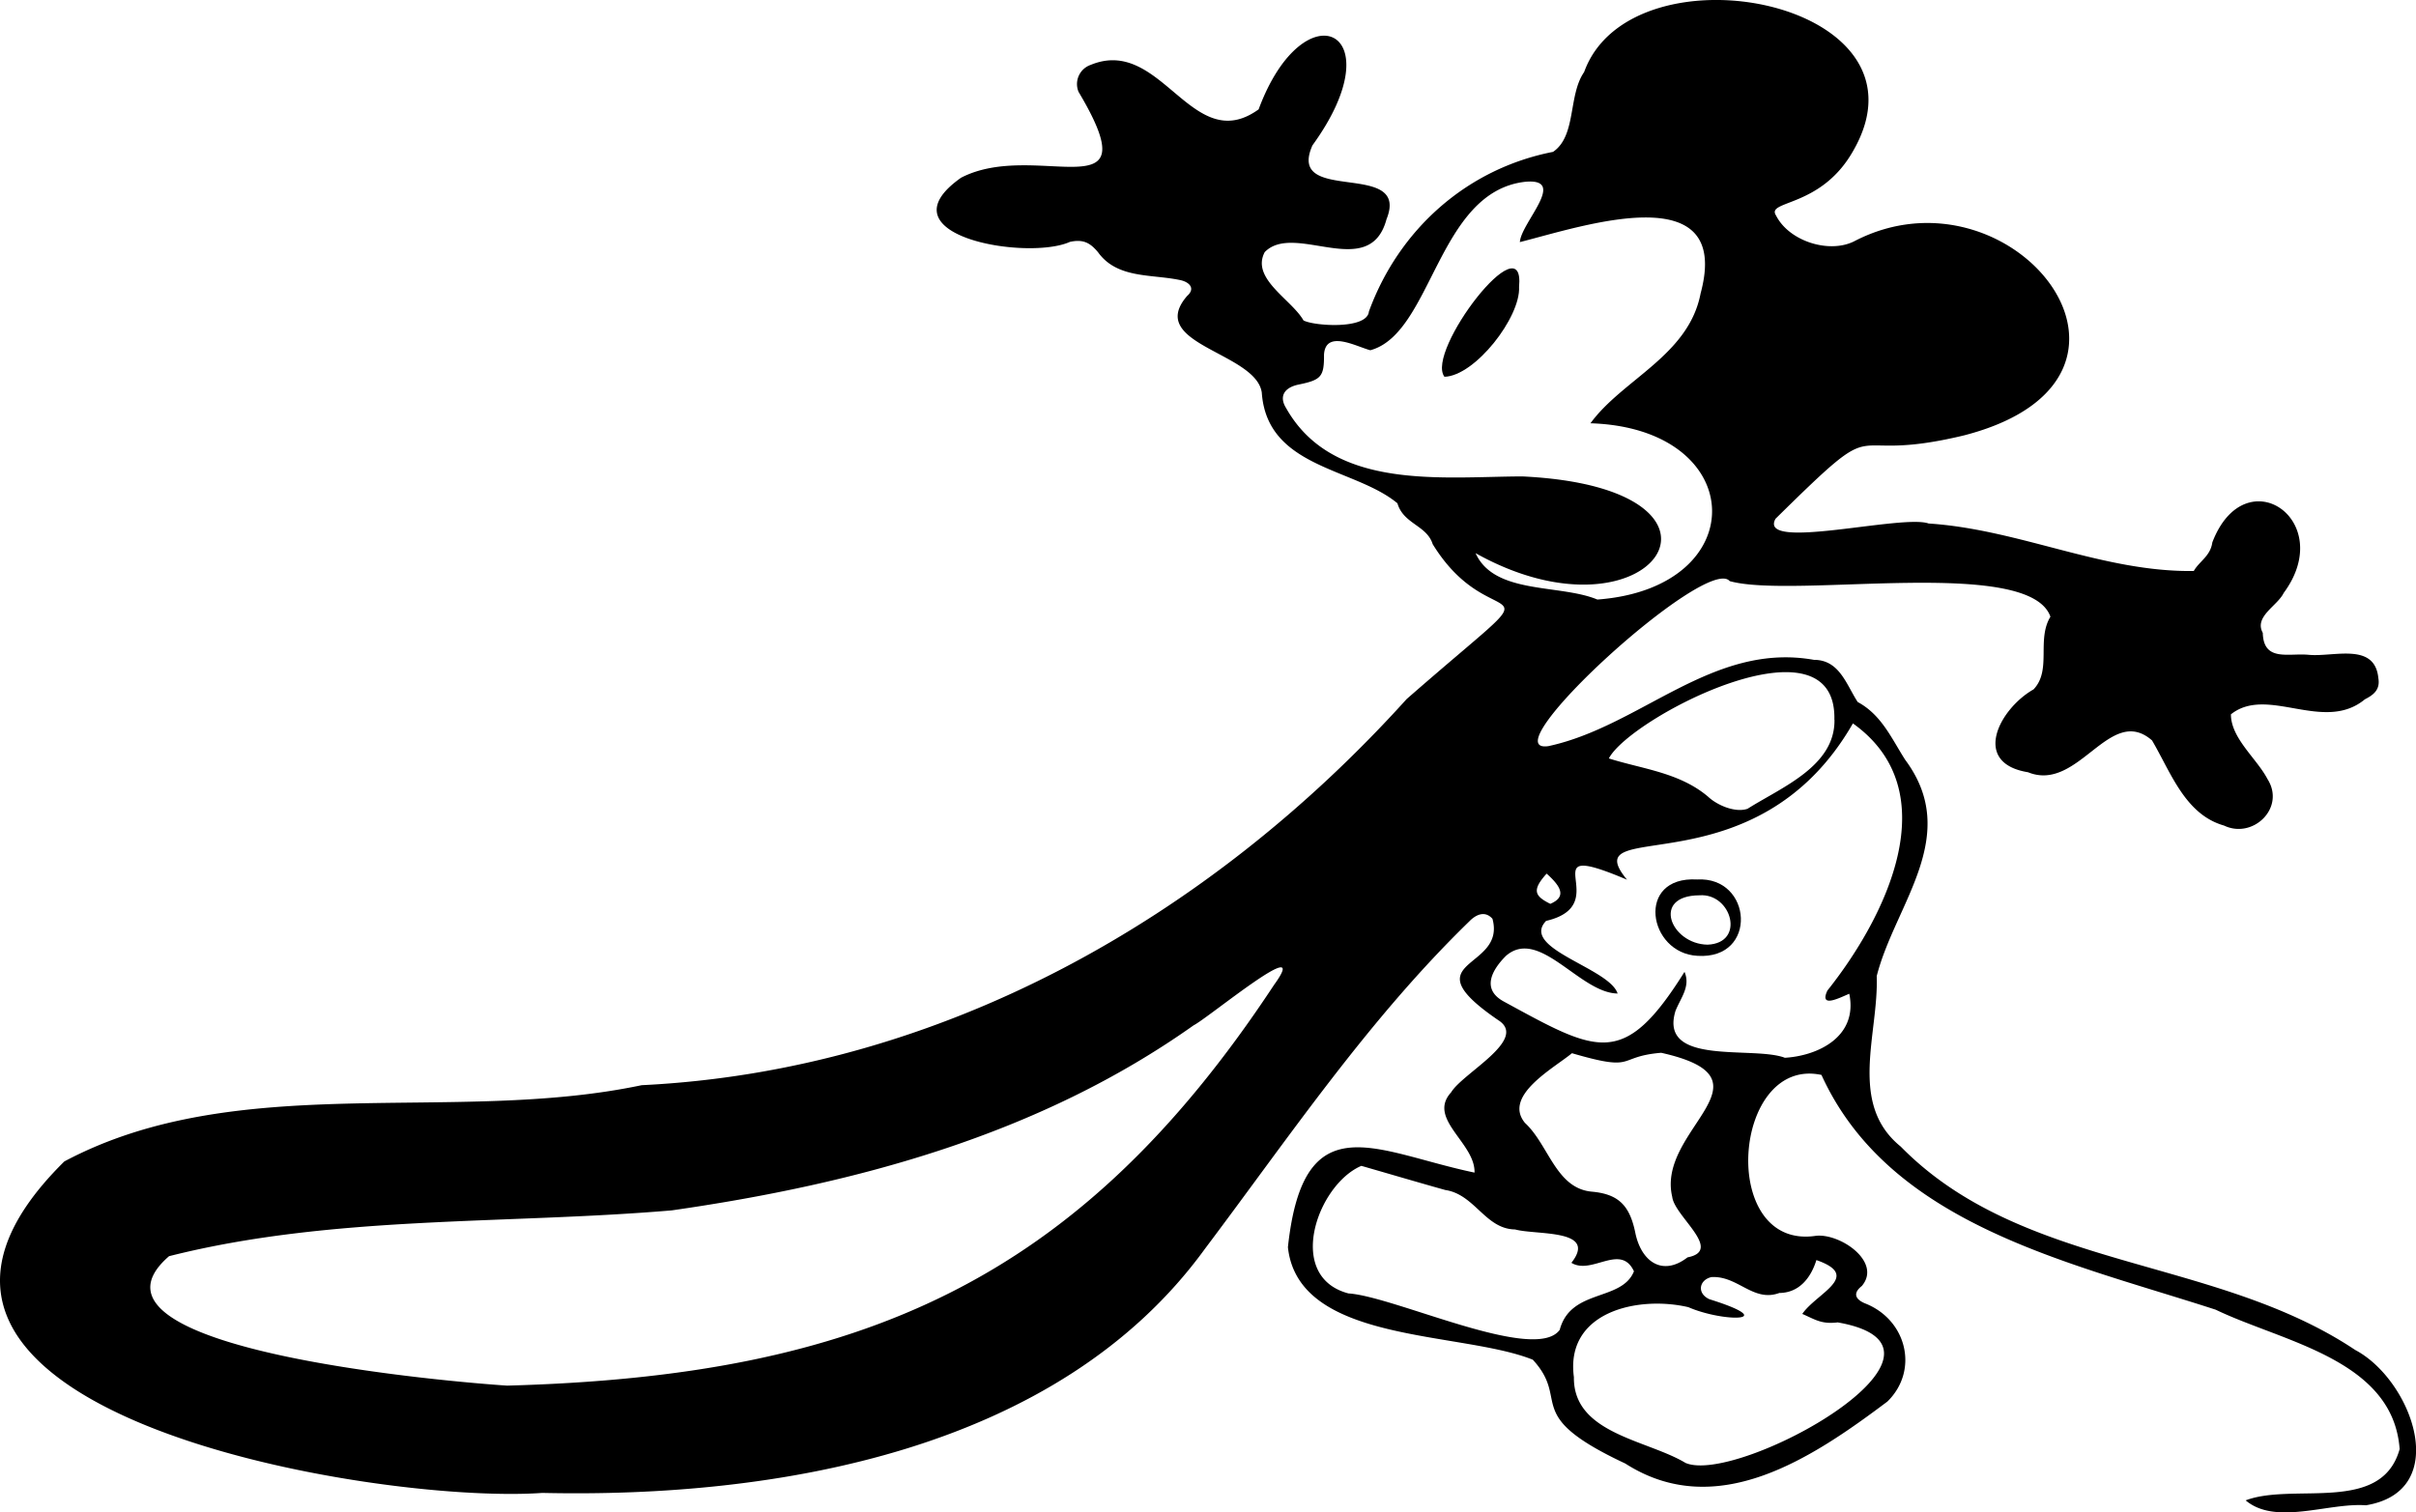 <svg id="_3_Mickey_Image" data-name="3 Mickey Image" xmlns="http://www.w3.org/2000/svg" viewBox="0 0 872.84 546.54"><path d="M246.56,750.34c-60.51,4.32-264.1-29.56-172.68-119.79C136.56,597.19,214.21,617.4,282.44,603c108-5.25,204.94-60.41,276.37-139.53,58.43-51.12,31.75-19.65,9.41-56-2.13-6.83-10.54-7.22-12.74-14.76-15.54-12.89-47.09-12.59-49-40-2.07-14.58-42.07-17.38-27-34.89,3.31-2.9.58-5.24-2.81-5.83-10.27-2.11-22.5-.45-29.35-10-2.88-3.43-5.33-4.78-10.16-3.74-15.4,6.93-69-2.26-39.31-23.19,27.21-14.1,69.18,13.88,42.45-31a7.32,7.32,0,0,1,4.34-9.76c25.68-10.65,36.62,33.43,60.7,16.06,16.42-44.31,49.68-28.7,19.45,13-9.73,21.78,35.55,4.9,26.75,26.71-6.08,22.68-33.26.79-44,11.88-5.07,9.59,9.71,17.1,14,24.67,3.53,2,23,3.43,23.64-3.2,10.83-29.69,35.42-51.62,66.53-57.7,8.52-5.81,5.38-20.44,11.23-28.84,16.95-47.14,128.8-25.91,97.1,28.65-11.7,20.55-31.5,17.58-27.77,23.19,4.69,9.27,19.06,13.83,28.13,9.37,57.18-29.93,119.86,49.41,39.77,70.09-46.42,11.18-26.49-10.86-68.09,30.13-6.56,11.91,45.82-1.73,55.31,1.71,32.86,2.14,63,17.64,95.8,17.16,2-3.53,6-5.32,6.7-10.33,11.84-30.89,45.2-8,25.78,18.27-2.25,4.67-10.79,8.53-7.55,14.42.27,10.55,9.26,7.24,16.54,7.93,9,.89,23.94-4.69,25.21,8.44.7,4.1-1.63,6-4.86,7.64-14.92,12.34-35.16-5.12-48.4,5.43,0,8.67,9.31,15.93,13.2,23.38,6.63,10.39-5.23,21.83-15.7,16.81-14.1-4-19.24-19.3-26-30.76-15.29-13.34-26.51,18.93-44.8,11.5-20.59-3.34-10.39-22.9,2-29.95,6.64-7,1-17.87,6.09-26.26-7.71-21.95-92.51-6.35-115.87-12.86C667.34,411,588.2,483.53,610,480.48c33.48-7.2,59.28-37.72,95.95-31.19,9.25,0,11.69,8.91,15.82,15.24,8.62,4.64,12.25,13.21,17.15,20.87,20.5,27.57-3.67,52.13-10.28,78.18.75,20.9-10.45,46.07,8.66,61.59,44.06,44.86,113.24,39.48,164.2,73.51,20.47,10.81,35.3,51,3.87,56.13-13.58-1-32.58,7.42-43.44-1.78,17.3-6.56,49.06,5.07,55.63-18.52-2.36-32.41-42.24-38.71-66.46-50.38C798,666.88,733.35,653.45,708.68,599.29c-32.35-6.91-37.36,63.47-2,58.14,8.82-.95,23.91,9.48,16.58,18.13-3.34,2.65-2.34,4.79,1.09,6.26,15.17,5.89,19.64,24.25,8.16,35.49-27.2,20.44-61.64,43.59-94.7,22.41C600,722,618.23,717.26,604.4,702.21c-26.1-10.47-84.75-5.73-88.48-40.67,5.64-52.47,31.56-34.44,67.42-26.95.3-10.75-17.2-19.41-8.46-29,4.18-7,28-19.08,17.06-26.07-32.55-22.24,3-17.94-2.12-36.65-2.75-3.11-6.05-1.44-8.32.88-36.58,35.54-65,77.79-95.51,118.32C432.89,735.27,330.87,752.23,246.56,750.34Zm-12.7-38.77C361,708.08,440,674.34,510.89,566.79c14.21-19.61-23.93,12.06-29,14.55-55.74,39.51-121.75,57.32-188.57,66.9-60.26,5.13-122.6,1.65-181.61,16.55C72.15,699,218,710.55,233.86,711.57ZM600.51,383c87.33,4.13,47,63.4-16.79,27.74,6.78,15.07,30.35,11.08,44,16.76,56.52-4.21,54.78-61.9-2.49-63.7,11.61-15.92,35.51-24.48,39.79-46.95,11.56-42.81-43-24.13-65.3-18.52.39-7,17.56-23.34,1.79-21.78-31.59,3.72-33.43,54.81-55.82,60.86-5-1.3-16.16-7.58-16.73,1.58.07,8-1.05,9.16-9.17,10.82-5.1,1.05-7.21,4.2-4.51,8.52C532.11,388.16,571.24,383.13,600.51,383Zm94.87,210.1c12.13-.7,26.55-7.68,23.35-23.14-3.21,1.3-11,5.48-7.91-1.15,21.07-26.46,43.68-71.95,9.22-96.55-35.29,61.47-101.22,32.8-81.6,56.49-36.48-15.5-3.41,8.85-29.25,14.88-9.53,10,22.9,17,25.84,26.24-13.7-.17-28.32-24.12-40.36-13.58-5.14,5.16-8.82,12-.87,16.41,34,18.52,43.37,24.57,65.4-10.65,2.27,5.27-1.41,9.41-3.26,14.12C649.82,596.17,683.78,588.73,695.38,593.06Zm19,95.64c-5.79.67-8-1.08-12.63-3.08,5.18-7.57,21.79-13.64,5.1-19.46-2,6.43-6.21,11.82-13.4,11.89-9.43,3.48-15-6.33-24.54-5.74-4.49,1.05-5.3,5.92-.7,8,26.28,8.23,5,8.39-7.61,2.87-18.26-4.26-44.56,1.65-41.36,25.28-.27,20.45,26.39,22.62,40.32,31C678.41,747.68,768,698,714.43,688.7Zm-172-56.56c-15.85,6.83-27.53,40-4.6,46.07,16.74,1.07,67.52,25.36,76.34,13.16,4-15,22.36-10.13,26.82-21.15-4.82-10.3-15.22,1.46-22.6-3.07,9.67-12.32-12.63-9.93-20.36-12.06-10.75-.14-14.51-12.66-25.2-14.25C562.92,638.12,553.06,635.2,542.42,632.14Zm76.11-40.7c-6.42,5.33-25,15.32-16.94,25.14,8.6,7.92,11.15,23.62,24.09,24.85,9.87.86,13.77,5.14,15.78,14.83,2.07,10.3,9.69,16,18.87,8.92,13.06-2.52-4.71-14.81-5.52-21.84-5.89-24.41,38.93-42.51-4-52.09C634.26,592.67,642.31,598.38,618.53,591.44Zm94.85-120.51c1-39.47-73.84-.78-81.47,13.95,12.12,3.84,25.51,5.07,35.83,13.81,3.48,3.27,10,5.88,14.28,4.38C694.21,495.36,713.63,487.78,713.38,470.93Zm-104,55.63c-5.39,6-4.24,8.07,1.38,10.87C616.81,534.87,614.43,531.08,609.41,526.56Z" transform="translate(-50.63 -210.84)"/><path d="M599.43,314.53c.59,10.89-15.85,32.14-26.95,32.47C565.45,337.88,601.75,290.55,599.43,314.53Z" transform="translate(-50.63 -210.84)"/><path d="M663.76,528.66c20-1.17,22.09,29,.15,27.59C646,555.36,641.43,527.36,663.76,528.66Zm3.76,23.56c13.84-.54,8.69-18.7-2.91-17.84C647.08,534.47,654.23,552,667.52,552.22Z" transform="translate(-50.63 -210.84)"/></svg>